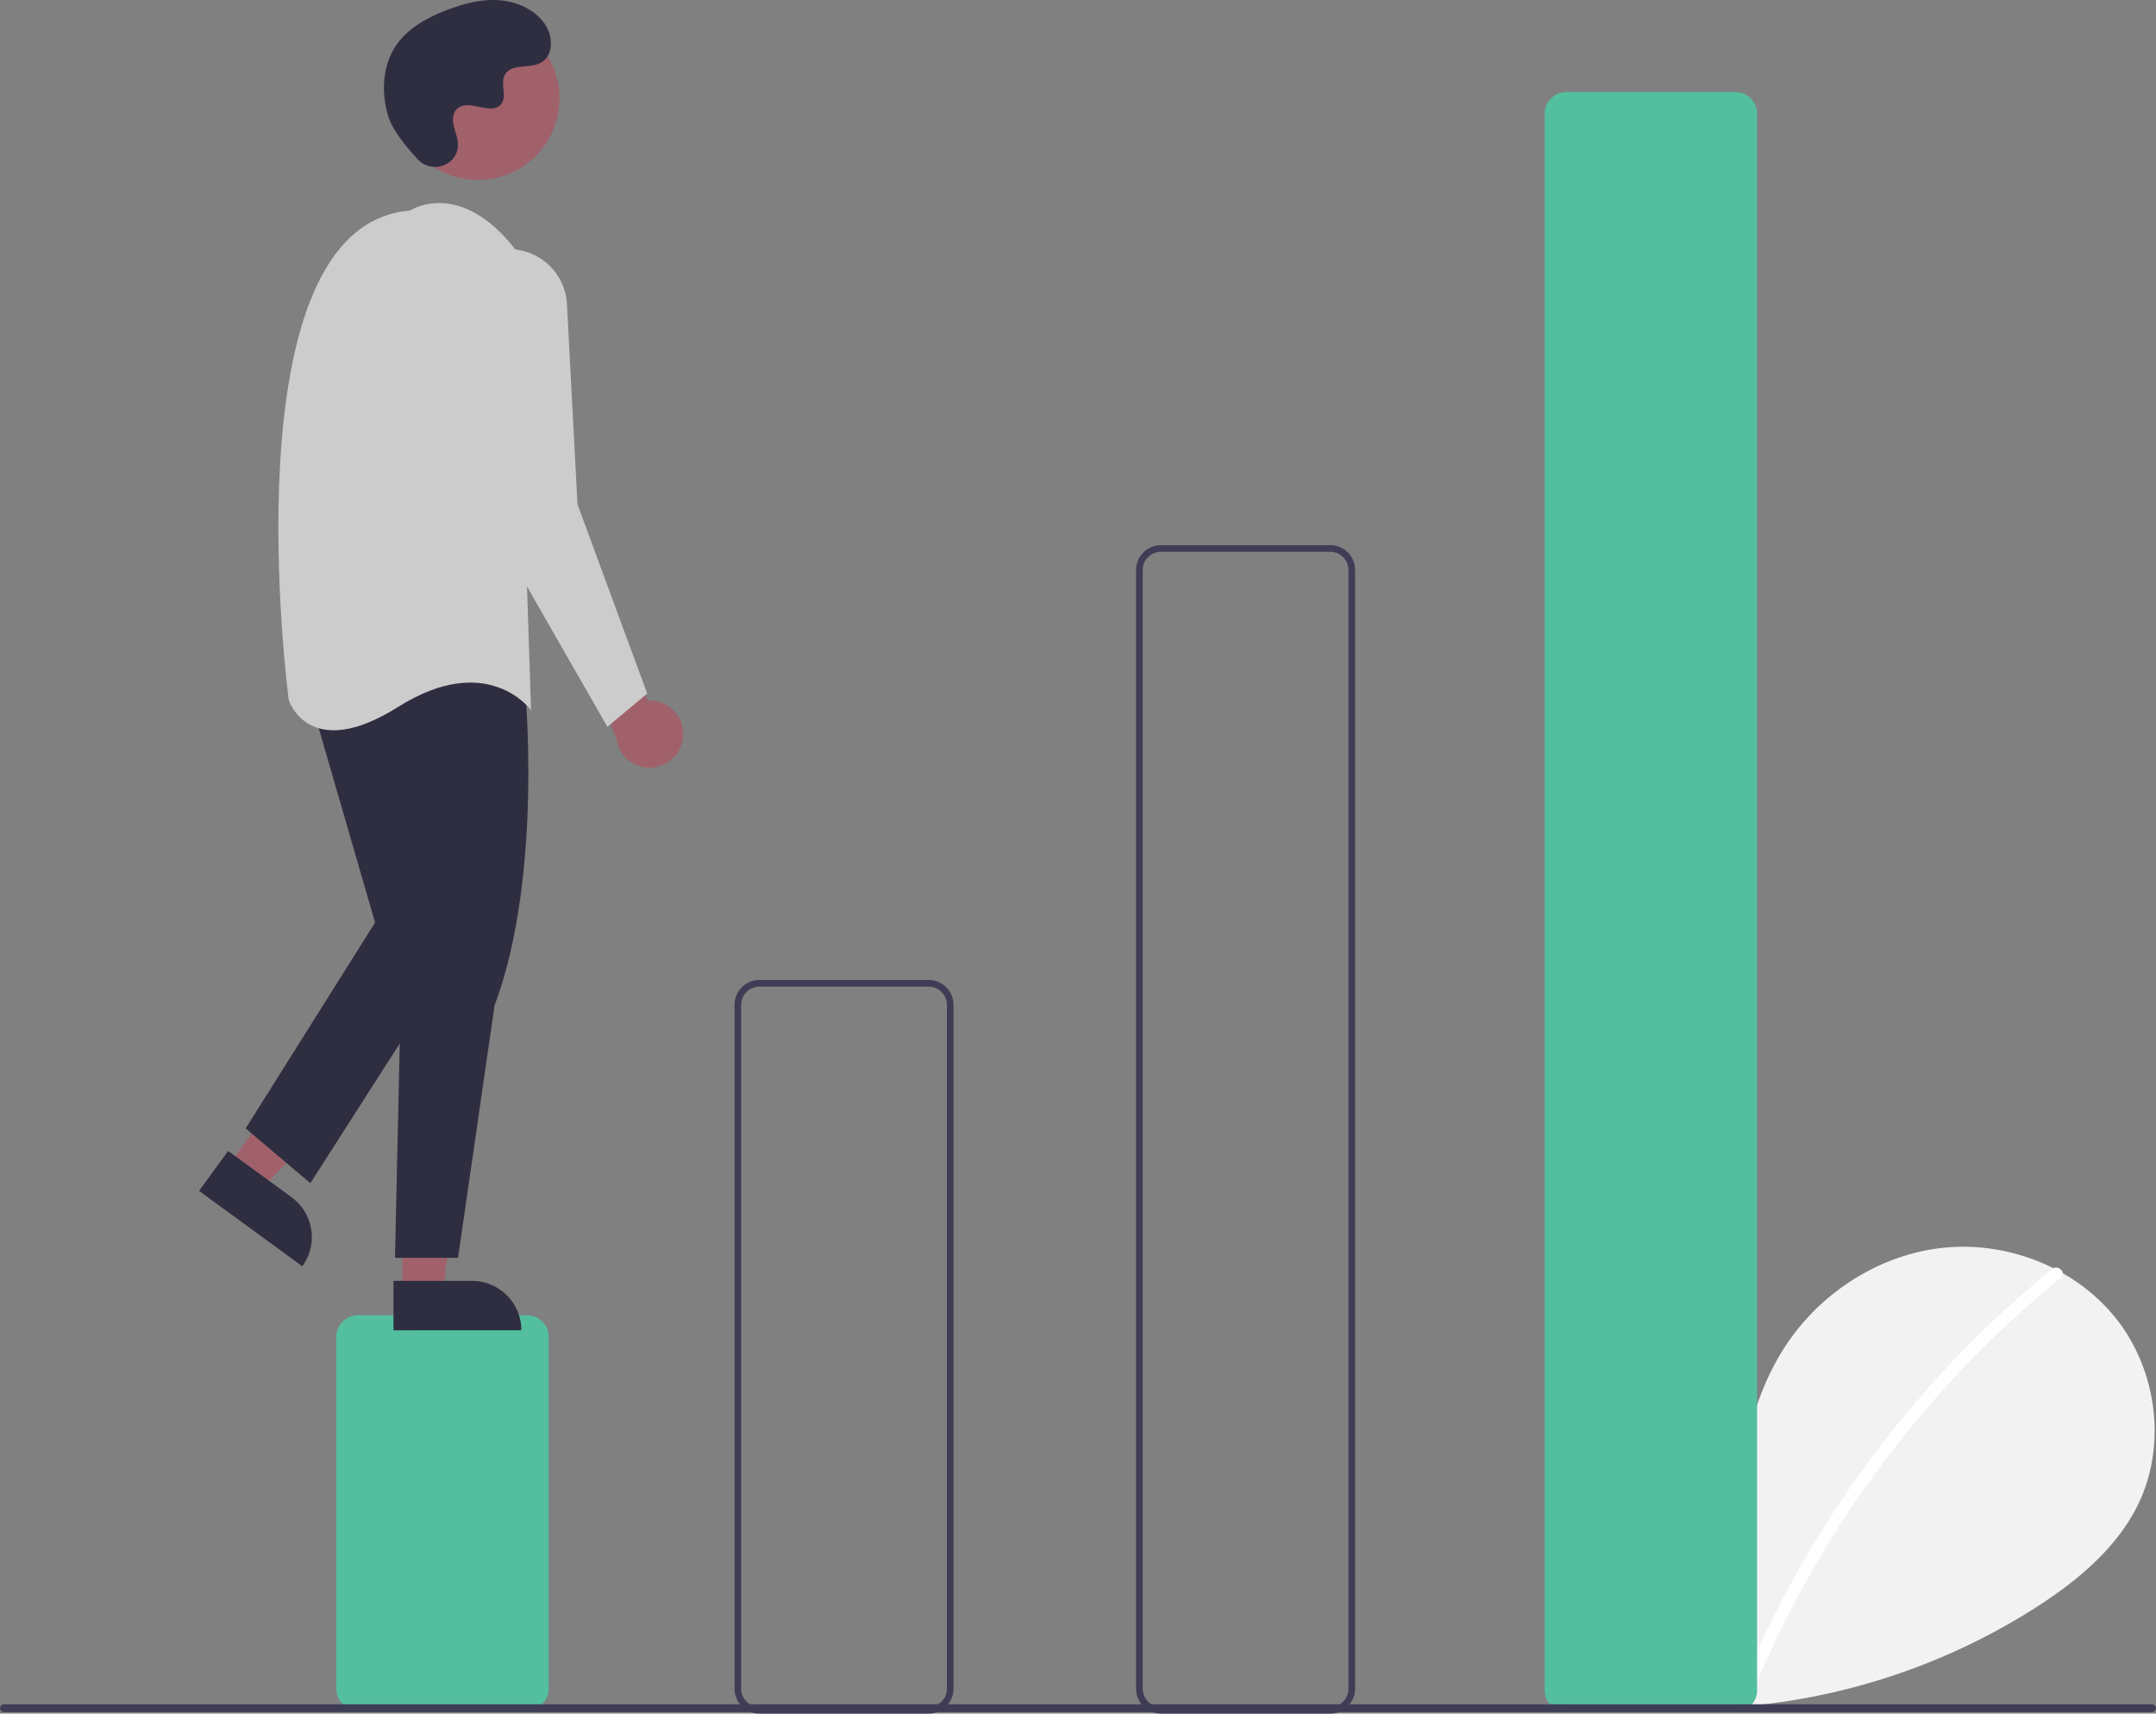 <svg xmlns="http://www.w3.org/2000/svg" data-name="Layer 1" width="649.675" height="516.232" viewBox="0 0 649.675 516.232" xmlns:xlink="http://www.w3.org/1999/xlink"><rect x="0" y="0" width="649.675" height="516.232" fill="#808080" stroke="none"/><path d="M759.796,701.915c-8.993-7.599-14.455-19.602-13.022-31.288s10.305-22.428,21.813-24.91,24.628,4.388,28.123,15.63c1.924-21.674,4.141-44.257,15.664-62.715,10.434-16.713,28.507-28.672,48.093-30.811s40.208,5.941,52.424,21.4,15.206,37.934,6.651,55.682c-6.302,13.075-17.914,22.805-30.079,30.721a194.129,194.129,0,0,1-132.772,29.046" transform="translate(-275.162 -191.884)" fill="#f2f2f2"/><path d="M893.522,574.209a317.624,317.624,0,0,0-44.264,43.954,318.551,318.551,0,0,0-49.856,83.314c-.898,2.2,2.675,3.158,3.562.982a316.758,316.758,0,0,1,93.17-125.638c1.844-1.502-.783-4.102-2.612-2.612Z" transform="translate(-275.162 -191.884)" fill="#fff"/><path d="M434,707.116H383a6.507,6.507,0,0,1-6.5-6.5v-106a6.507,6.507,0,0,1,6.5-6.5h51a6.507,6.507,0,0,1,6.5,6.5v106A6.507,6.507,0,0,1,434,707.116Z" transform="translate(-275.162 -191.884)" fill="#53bf9f"/><path d="M555,708.116h-51a7.508,7.508,0,0,1-7.5-7.5v-206a7.508,7.508,0,0,1,7.5-7.5h51a7.508,7.508,0,0,1,7.5,7.5v206A7.508,7.508,0,0,1,555,708.116Zm-51-219a5.506,5.506,0,0,0-5.5,5.5v206a5.506,5.506,0,0,0,5.5,5.5h51a5.506,5.506,0,0,0,5.5-5.5v-206a5.506,5.506,0,0,0-5.5-5.5Z" transform="translate(-275.162 -191.884)" fill="#3f3d56"/><path d="M676,708.116h-51a7.508,7.508,0,0,1-7.5-7.5v-337a7.508,7.508,0,0,1,7.5-7.5h51a7.508,7.508,0,0,1,7.5,7.5v337A7.508,7.508,0,0,1,676,708.116Zm-51-350a5.506,5.506,0,0,0-5.5,5.5v337a5.506,5.506,0,0,0,5.5,5.5h51a5.506,5.506,0,0,0,5.5-5.5v-337a5.506,5.506,0,0,0-5.5-5.5Z" transform="translate(-275.162 -191.884)" fill="#3f3d56"/><path d="M798.129,707.616h-51a6.508,6.508,0,0,1-6.5-6.5v-475a6.508,6.508,0,0,1,6.5-6.5h51a6.508,6.508,0,0,1,6.5,6.5v475A6.508,6.508,0,0,1,798.129,707.616Z" transform="translate(-275.162 -191.884)" fill="#53bf9f"/><path d="M480.942,414.242a10.056,10.056,0,0,0-10.482-11.309L452.683,370.325l-4,14,12.179,29.886a10.11,10.11,0,0,0,20.08.032Z" transform="translate(-275.162 -191.884)" fill="#a0616a"/><polygon points="68.816 351.113 78.717 358.342 111.312 323.589 96.698 312.92 68.816 351.113" fill="#a0616a"/><path d="M335.827,548.547H374.358a0,0,0,0,1,0,0v14.887a0,0,0,0,1,0,0H350.714a14.887,14.887,0,0,1-14.887-14.887v0A0,0,0,0,1,335.827,548.547Z" transform="translate(38.892 1022.537) rotate(-143.869)" fill="#2f2e41"/><polygon points="121.201 389.377 133.461 389.376 139.293 342.088 121.199 342.089 121.201 389.377" fill="#a0616a"/><path d="M393.737,577.758h38.531a0,0,0,0,1,0,0v14.887a0,0,0,0,1,0,0H408.624a14.887,14.887,0,0,1-14.887-14.887v0A0,0,0,0,1,393.737,577.758Z" transform="translate(550.869 978.499) rotate(179.997)" fill="#2f2e41"/><path d="M433.183,396.825s6,58-9,98l-11,76h-19l2-90-7-80S403.183,364.825,433.183,396.825Z" transform="translate(-275.162 -191.884)" fill="#2f2e41"/><polygon points="93.021 208.94 113.021 277.94 74.021 339.94 93.521 356.44 138.021 286.94 125.021 201.94 93.021 208.94" fill="#2f2e41"/><circle cx="144.025" cy="29.653" r="24.561" fill="#a0616a"/><path d="M398.683,255.325s15-10,32,12l4.5,138.5s-13-18-40-1-33-2-33-2S343.183,259.825,398.683,255.325Z" transform="translate(-275.162 -191.884)" fill="#ccc"/><path d="M429.473,266.976h0a17.506,17.506,0,0,1,16.537,16.56l3.173,60.289,21,57-12,10-39-68-7.985-55.893A17.506,17.506,0,0,1,429.473,266.976Z" transform="translate(-275.162 -191.884)" fill="#ccc"/><path d="M401.14,239.961c4.015,4.277,11.472,1.981,11.995-3.862a7.059,7.059,0,0,0-.009-1.363c-.27-2.588-1.765-4.938-1.407-7.671a4.023,4.023,0,0,1,.736-1.883c3.2-4.285,10.711,1.916,13.73-1.962,1.852-2.378-.325-6.123,1.096-8.781,1.875-3.508,7.43-1.778,10.914-3.699,3.876-2.138,3.644-8.084,1.093-11.701-3.111-4.411-8.567-6.765-13.954-7.104s-10.737,1.117-15.767,3.077c-5.715,2.227-11.381,5.305-14.898,10.33-4.277,6.111-4.688,14.326-2.549,21.471C393.421,231.158,397.861,236.468,401.14,239.961Z" transform="translate(-275.162 -191.884)" fill="#2f2e41"/><path d="M923.647,707.691H276.353a1.191,1.191,0,0,1,0-2.381H923.647a1.191,1.191,0,0,1,0,2.381Z" transform="translate(-275.162 -191.884)" fill="#3f3d56"/></svg>